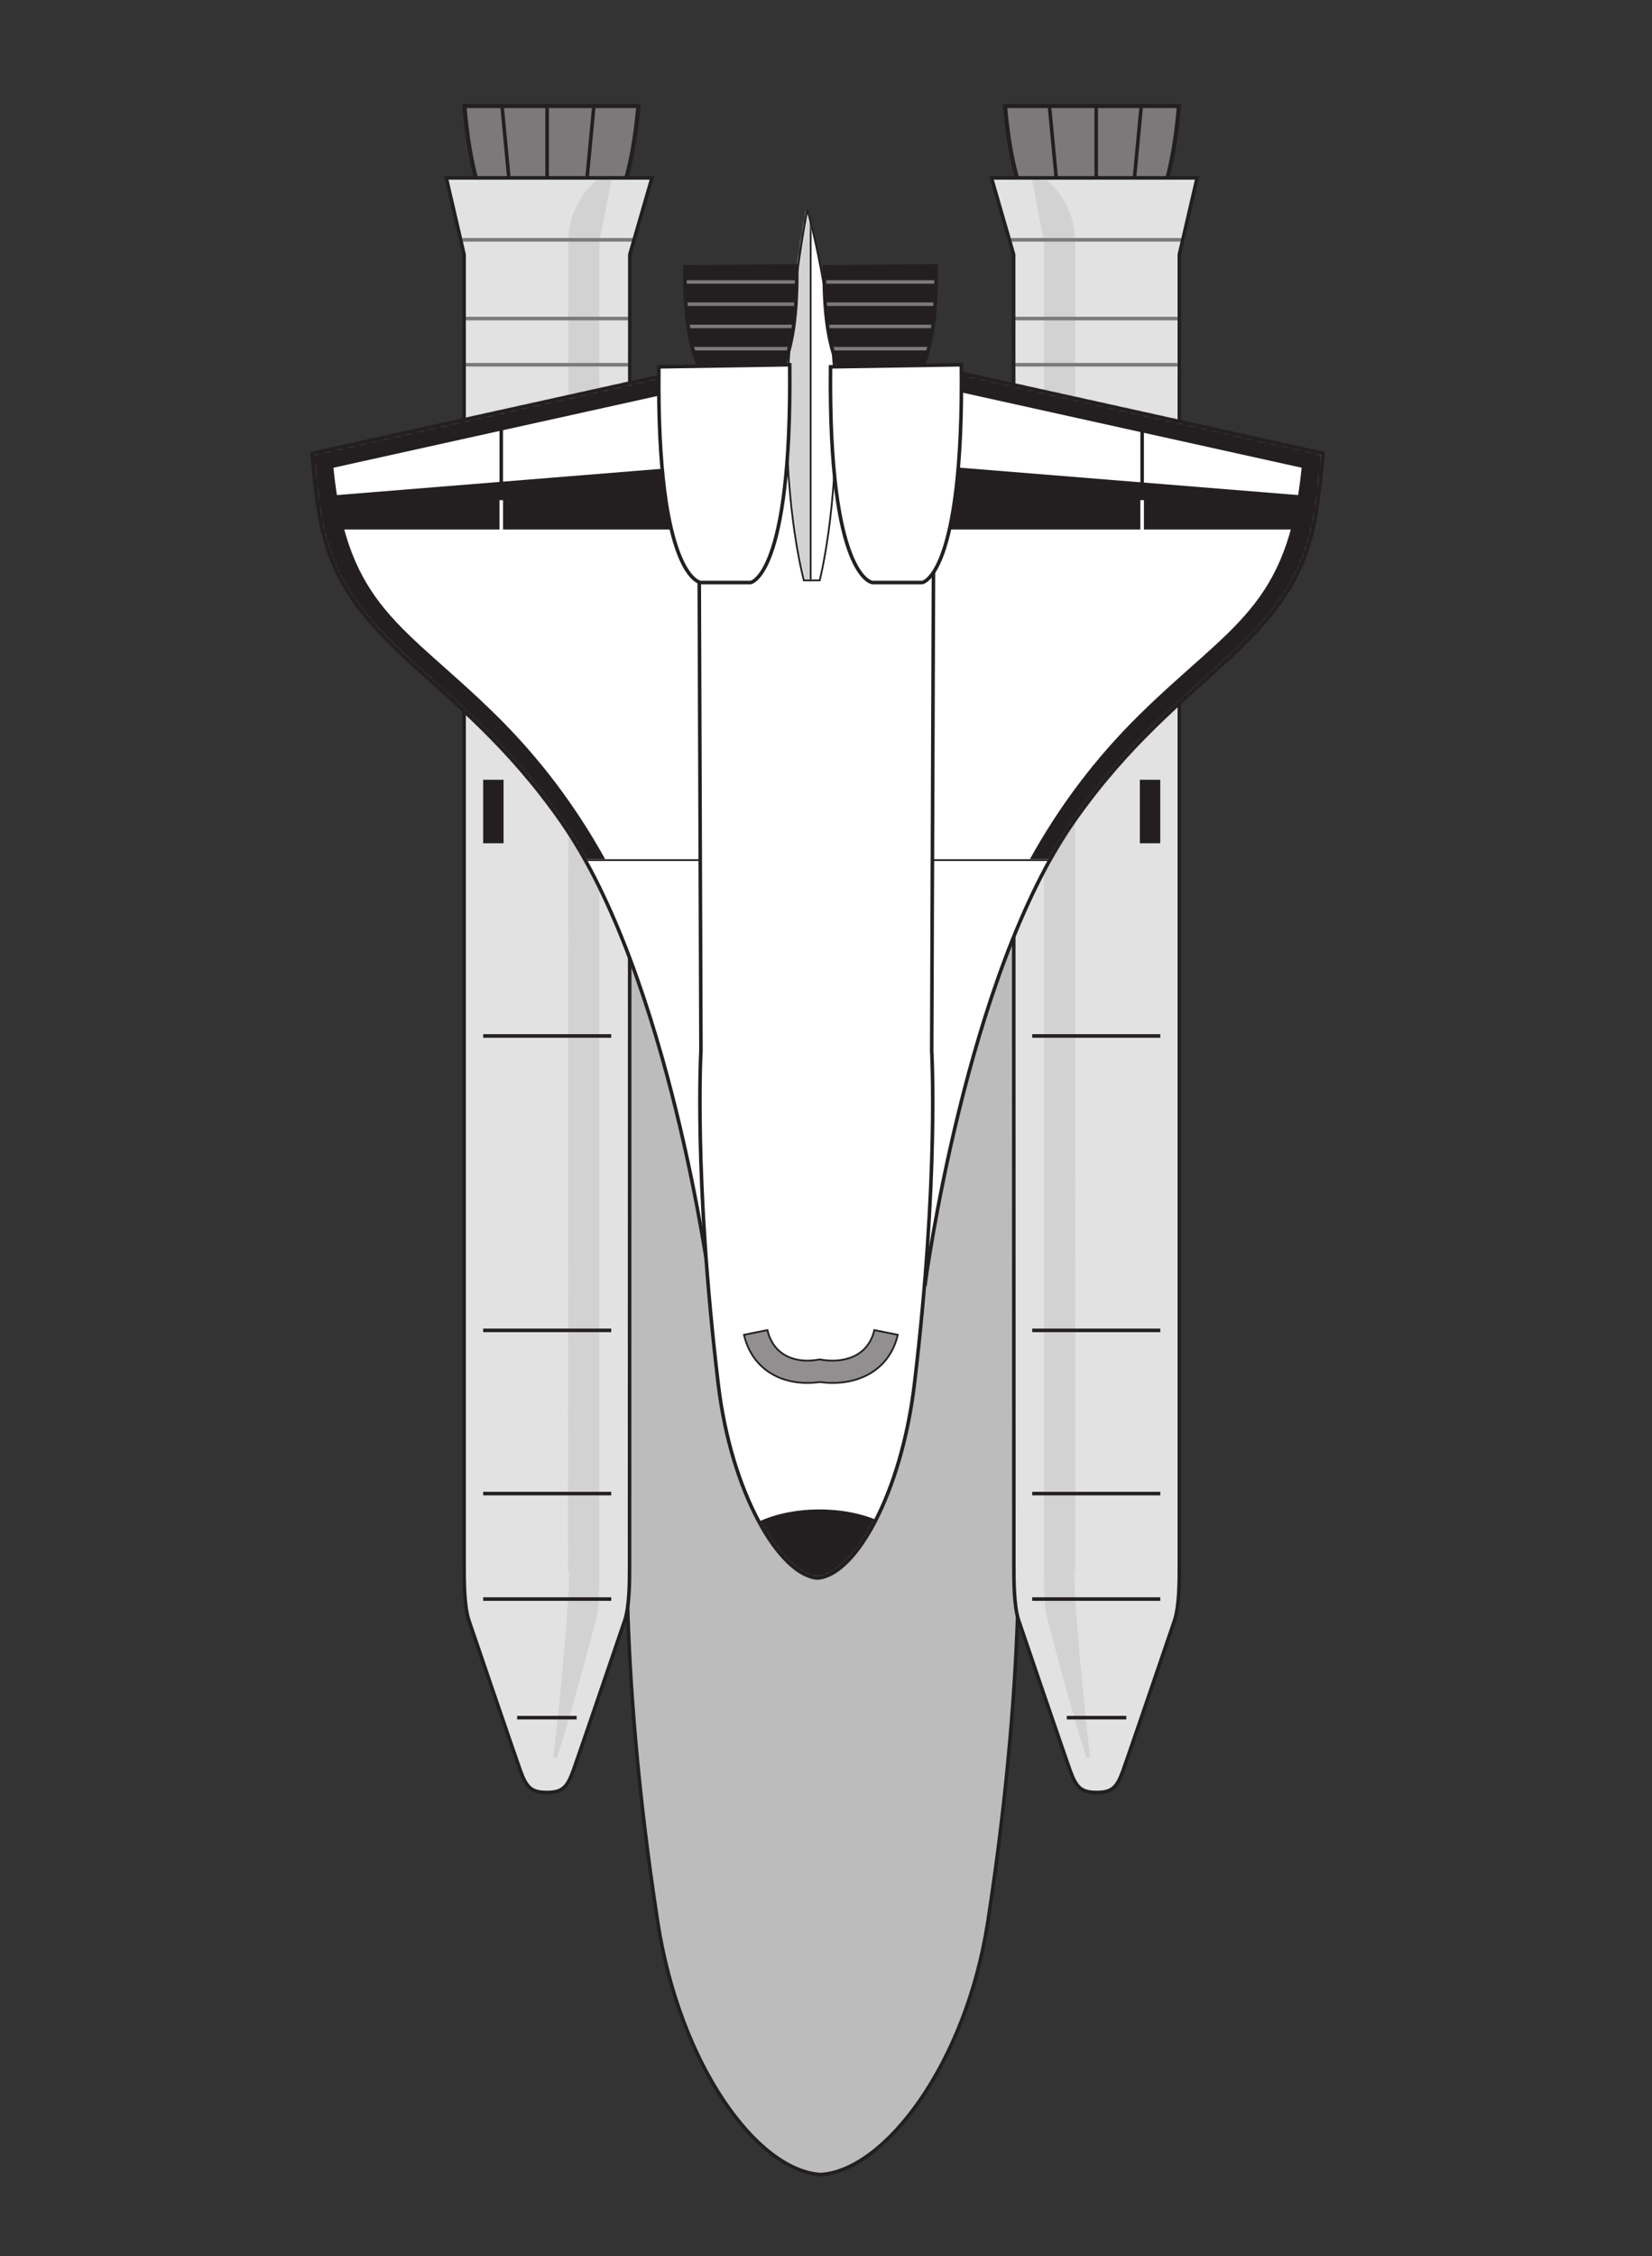 <svg width="644" height="879" viewBox="0 0 644 879" fill="none" xmlns="http://www.w3.org/2000/svg">
<rect x="0" y="0" width="644" height="879" fill="#333333" stroke="none"/>
<g clip-path="url(#clip0_1_3)">
<path d="M398.055 233L396.434 579.552C396.434 579.552 401.302 643.775 385.079 748.788C376.512 804.267 344.888 845.704 319.926 847.21C294.965 845.705 264.96 804.265 256.393 748.788C240.17 643.775 245.038 579.552 245.038 579.552L243.418 233H398.055Z" fill="#BDBCBC" stroke="#231F20" stroke-width="1.385" stroke-miterlimit="3.864"/>
<path d="M248.844 41.298C244.388 92.609 227.623 93.447 227.623 93.447H200.814C200.814 93.447 185.252 91.82 181.023 41.298L248.844 41.298Z" fill="#7B7979"/>
<mask id="mask0_1_3" style="mask-type:luminance" maskUnits="userSpaceOnUse" x="181" y="41" width="68" height="53">
<path d="M248.848 41.303C244.392 92.612 227.627 93.45 227.627 93.45L200.818 93.45C200.818 93.45 185.257 91.823 181.027 41.303L248.848 41.303Z" fill="white"/>
</mask>
<g mask="url(#mask0_1_3)">
<path d="M213.281 73.616V33.947M228.294 75.249L232.059 35.579M198.857 74.433L195.091 34.763" stroke="#231F20" stroke-width="1.385" stroke-miterlimit="3.864"/>
</g>
<mask id="mask1_1_3" style="mask-type:luminance" maskUnits="userSpaceOnUse" x="-208" y="-944" width="1357" height="1854">
<path fill-rule="evenodd" clip-rule="evenodd" d="M1148.21 909.778L-207.207 909.778L-207.207 -943.686L1148.21 -943.686L1148.21 909.778Z" fill="white"/>
</mask>
<g mask="url(#mask1_1_3)">
<mask id="mask2_1_3" style="mask-type:luminance" maskUnits="userSpaceOnUse" x="-2066" y="-1847" width="3647" height="4368">
<path d="M1580.14 2520.4L-2065.92 2520.4L-2065.92 -1846.79L1580.14 -1846.79L1580.14 2520.4Z" fill="white"/>
</mask>
<g mask="url(#mask2_1_3)">
<mask id="mask3_1_3" style="mask-type:luminance" maskUnits="userSpaceOnUse" x="-2067" y="-1847" width="3647" height="4368">
<path d="M1579.78 2520.4L-2066.28 2520.4L-2066.28 -1846.79L1579.78 -1846.79L1579.78 2520.4Z" fill="white"/>
</mask>
<g mask="url(#mask3_1_3)">
<path d="M248.848 41.303C244.392 92.612 227.627 93.45 227.627 93.45L200.818 93.45C200.818 93.45 185.257 91.823 181.027 41.303L248.848 41.303Z" stroke="#231F20" stroke-width="1.618" stroke-miterlimit="3.864"/>
<path d="M173.973 69.298L254.156 69.298L245.524 99.157C245.524 99.157 245.422 602.785 245.422 609.391C245.422 615.996 245.423 625.575 243.576 631.238C243.576 631.238 225.899 683.109 223.522 689.715C221.145 696.321 219.281 698.345 213.162 698.345C207.044 698.345 205.191 696.321 202.814 689.715C200.437 683.109 182.76 631.238 182.76 631.238C180.914 625.575 180.913 615.996 180.913 609.391L180.913 99.157L173.973 69.298Z" fill="#E2E2E2"/>
</g>
</g>
</g>
<mask id="mask4_1_3" style="mask-type:luminance" maskUnits="userSpaceOnUse" x="173" y="69" width="82" height="630">
<path d="M173.973 69.298L254.156 69.298L245.524 99.157C245.524 99.157 245.422 602.784 245.422 609.39C245.422 615.996 245.423 625.574 243.576 631.237C243.576 631.237 225.899 683.109 223.522 689.715C221.145 696.321 219.281 698.344 213.162 698.344C207.044 698.344 205.191 696.321 202.814 689.715C200.437 683.109 182.76 631.237 182.76 631.237C180.914 625.574 180.913 615.996 180.913 609.39L180.913 99.157L173.973 69.298Z" fill="white"/>
</mask>
<g mask="url(#mask4_1_3)">
<path d="M222.23 94.255L222.134 612.346C222.134 612.346 222.962 610.504 222.134 623.793C221.378 635.803 219.114 661.708 216.385 684.702C221.3 670.526 231.69 630.647 231.69 630.647C232.149 629.175 232.536 626.567 232.751 622.928C232.971 619.217 232.965 615.395 232.965 612.28L232.965 94.255L238.261 66.85C238.261 66.85 222.23 75.237 222.23 94.255Z" fill="#D3D2D2" stroke="#D3D2D2" stroke-width="1.385" stroke-miterlimit="3.864"/>
<path d="M176.641 142.102L252.411 142.102M175.759 124.114L251.529 124.114M175.759 93.439L251.529 93.439" stroke="#7B7979" stroke-width="1.385" stroke-miterlimit="3.864"/>
</g>
<mask id="mask5_1_3" style="mask-type:luminance" maskUnits="userSpaceOnUse" x="-208" y="-944" width="1357" height="1854">
<path fill-rule="evenodd" clip-rule="evenodd" d="M1148.21 909.778L-207.207 909.778L-207.207 -943.686L1148.21 -943.686L1148.21 909.778Z" fill="white"/>
</mask>
<g mask="url(#mask5_1_3)">
<mask id="mask6_1_3" style="mask-type:luminance" maskUnits="userSpaceOnUse" x="-2066" y="-1847" width="3647" height="4368">
<path d="M1580.14 2520.4L-2065.92 2520.4L-2065.92 -1846.79L1580.14 -1846.79L1580.14 2520.4Z" fill="white"/>
</mask>
<g mask="url(#mask6_1_3)">
<mask id="mask7_1_3" style="mask-type:luminance" maskUnits="userSpaceOnUse" x="-2067" y="-1847" width="3647" height="4368">
<path d="M1579.78 2520.4L-2066.28 2520.4L-2066.28 -1846.79L1579.78 -1846.79L1579.78 2520.4Z" fill="white"/>
</mask>
<g mask="url(#mask7_1_3)">
<path d="M173.973 69.298L254.156 69.298L245.524 99.157C245.524 99.157 245.422 602.784 245.422 609.39C245.422 615.996 245.422 625.574 243.575 631.237C243.575 631.237 225.899 683.109 223.522 689.715C221.145 696.321 219.28 698.344 213.162 698.344C207.043 698.344 205.191 696.321 202.813 689.715C200.436 683.109 182.76 631.237 182.76 631.237C180.913 625.574 180.913 615.996 180.913 609.39L180.913 99.157L173.973 69.298Z" stroke="#231F20" stroke-width="1.385" stroke-miterlimit="3.864"/>
<path d="M276.748 500.1C276.748 500.1 260.847 380.278 218.875 320.174C176.898 260.07 132.579 252.213 124.328 199.569C122.559 188.304 121.677 176.647 121.677 176.647L274.097 142.917L284.927 495.193L276.748 500.1Z" fill="white"/>
</g>
</g>
</g>
<mask id="mask8_1_3" style="mask-type:luminance" maskUnits="userSpaceOnUse" x="121" y="142" width="164" height="359">
<path d="M276.748 500.1C276.748 500.1 260.847 380.278 218.875 320.174C176.898 260.07 132.579 252.213 124.328 199.569C122.559 188.304 121.677 176.647 121.677 176.647L274.097 142.917L284.927 495.193L276.748 500.1Z" fill="white"/>
</mask>
<g mask="url(#mask8_1_3)">
<path d="M266.125 132.892L116.351 155.997L116.351 228.574L210.016 334.726H235.914C224.791 314.671 210.862 295.774 193.21 278.427C157.56 243.39 135.385 236.63 129.982 182.227L266.548 152.004L266.125 132.892Z" fill="#231F20"/>
<path d="M272.321 206.286L117.25 206.286V194.022L271.439 181.544L272.321 206.286Z" fill="#231F20"/>
<path d="M217.988 335.096H284.922" stroke="#231F20" stroke-width="0.693" stroke-miterlimit="3.864"/>
</g>
<mask id="mask9_1_3" style="mask-type:luminance" maskUnits="userSpaceOnUse" x="-208" y="-944" width="1357" height="1854">
<path fill-rule="evenodd" clip-rule="evenodd" d="M1148.21 909.778L-207.207 909.778L-207.207 -943.686L1148.21 -943.686L1148.21 909.778Z" fill="white"/>
</mask>
<g mask="url(#mask9_1_3)">
<mask id="mask10_1_3" style="mask-type:luminance" maskUnits="userSpaceOnUse" x="-2066" y="-1847" width="3647" height="4368">
<path d="M1580.14 2520.4L-2065.92 2520.4L-2065.92 -1846.79L1580.14 -1846.79L1580.14 2520.4Z" fill="white"/>
</mask>
<g mask="url(#mask10_1_3)">
<mask id="mask11_1_3" style="mask-type:luminance" maskUnits="userSpaceOnUse" x="-2067" y="-1847" width="3647" height="4368">
<path d="M1579.78 2520.4L-2066.28 2520.4L-2066.28 -1846.79L1579.78 -1846.79L1579.78 2520.4Z" fill="white"/>
</mask>
<g mask="url(#mask11_1_3)">
<path d="M276.748 500.1C276.748 500.1 260.847 380.278 218.875 320.174C176.898 260.07 132.579 252.213 124.328 199.569C122.559 188.304 121.677 176.647 121.677 176.647L274.097 142.917L284.927 495.193L276.748 500.1Z" stroke="#231F20" stroke-width="1.385" stroke-miterlimit="3.864"/>
<path d="M201.604 669.197H224.797M188.355 622.988H238.279M188.355 581.897H238.279M188.355 518.308H238.279M188.355 403.609H238.279" stroke="#231F20" stroke-width="1.385" stroke-miterlimit="3.864"/>
<path d="M196.302 328.535H188.354V303.797H196.302V328.535Z" fill="#231F20"/>
<path d="M195.408 162.559V199.599" stroke="#231F20" stroke-width="1.385" stroke-miterlimit="3.864"/>
<path d="M195.408 194.871V208.261" stroke="white" stroke-width="1.385" stroke-miterlimit="3.864"/>
<path d="M391.771 41.303C396.228 92.612 412.992 93.45 412.992 93.45L439.802 93.45C439.802 93.45 455.363 91.823 459.593 41.303L391.771 41.303Z" fill="#7B7979"/>
</g>
</g>
</g>
<mask id="mask12_1_3" style="mask-type:luminance" maskUnits="userSpaceOnUse" x="391" y="41" width="69" height="53">
<path d="M391.771 41.303C396.227 92.612 412.992 93.45 412.992 93.45L439.801 93.45C439.801 93.45 455.363 91.823 459.593 41.303L391.771 41.303Z" fill="white"/>
</mask>
<g mask="url(#mask12_1_3)">
<path d="M427.338 73.616V33.947M412.324 75.249L408.559 35.579M441.761 74.433L445.527 34.763" stroke="#231F20" stroke-width="1.385" stroke-miterlimit="3.864"/>
</g>
<mask id="mask13_1_3" style="mask-type:luminance" maskUnits="userSpaceOnUse" x="-208" y="-944" width="1357" height="1854">
<path fill-rule="evenodd" clip-rule="evenodd" d="M1148.21 909.778L-207.207 909.778L-207.207 -943.686L1148.21 -943.686L1148.21 909.778Z" fill="white"/>
</mask>
<g mask="url(#mask13_1_3)">
<mask id="mask14_1_3" style="mask-type:luminance" maskUnits="userSpaceOnUse" x="-2066" y="-1847" width="3647" height="4368">
<path d="M1580.14 2520.4L-2065.92 2520.4L-2065.92 -1846.79L1580.14 -1846.79L1580.14 2520.4Z" fill="white"/>
</mask>
<g mask="url(#mask14_1_3)">
<mask id="mask15_1_3" style="mask-type:luminance" maskUnits="userSpaceOnUse" x="-2067" y="-1847" width="3647" height="4368">
<path d="M1579.78 2520.4L-2066.28 2520.4L-2066.28 -1846.79L1579.78 -1846.79L1579.78 2520.4Z" fill="white"/>
</mask>
<g mask="url(#mask15_1_3)">
<path d="M391.771 41.303C396.227 92.612 412.992 93.45 412.992 93.45L439.801 93.45C439.801 93.45 455.363 91.823 459.593 41.303L391.771 41.303Z" stroke="#231F20" stroke-width="1.618" stroke-miterlimit="3.864"/>
<path d="M466.682 69.298L386.499 69.298L395.137 99.157C395.137 99.157 395.232 602.785 395.232 609.391C395.232 615.996 395.233 625.575 397.079 631.238C397.079 631.238 414.756 683.109 417.139 689.715C419.522 696.321 421.38 698.345 427.499 698.345C433.617 698.345 435.464 696.321 437.841 689.715C440.218 683.109 457.901 631.238 457.901 631.238C459.748 625.575 459.748 615.996 459.748 609.391L459.748 99.157L466.682 69.298Z" fill="#E2E2E2"/>
</g>
</g>
</g>
<mask id="mask16_1_3" style="mask-type:luminance" maskUnits="userSpaceOnUse" x="386" y="69" width="81" height="630">
<path d="M466.682 69.298L386.499 69.298L395.137 99.157C395.137 99.157 395.232 602.784 395.232 609.39C395.232 615.996 395.233 625.574 397.079 631.237C397.079 631.237 414.756 683.109 417.139 689.715C419.522 696.321 421.38 698.344 427.499 698.344C433.617 698.344 435.464 696.321 437.841 689.715C440.218 683.109 457.901 631.237 457.901 631.237C459.748 625.574 459.748 615.996 459.748 609.39L459.748 99.157L466.682 69.298Z" fill="white"/>
</mask>
<g mask="url(#mask16_1_3)">
<path d="M418.426 94.255L418.527 612.346C418.527 612.346 417.693 610.504 418.527 623.793C419.277 635.803 421.541 661.708 424.27 684.702C419.355 670.526 408.965 630.647 408.965 630.647C408.512 629.175 408.119 626.567 407.91 622.928C407.69 619.217 407.696 615.395 407.696 612.28L407.696 94.255L402.394 66.85C402.394 66.85 418.426 75.237 418.426 94.255Z" fill="#D3D2D2" stroke="#D3D2D2" stroke-width="1.385" stroke-miterlimit="3.864"/>
<path d="M464.037 142.102L388.261 142.102M464.919 124.114L389.149 124.114M464.919 93.439L389.149 93.439" stroke="#7B7979" stroke-width="1.385" stroke-miterlimit="3.864"/>
</g>
<mask id="mask17_1_3" style="mask-type:luminance" maskUnits="userSpaceOnUse" x="-208" y="-944" width="1357" height="1854">
<path fill-rule="evenodd" clip-rule="evenodd" d="M1148.21 909.778L-207.207 909.778L-207.207 -943.686L1148.21 -943.686L1148.21 909.778Z" fill="white"/>
</mask>
<g mask="url(#mask17_1_3)">
<mask id="mask18_1_3" style="mask-type:luminance" maskUnits="userSpaceOnUse" x="-2066" y="-1847" width="3647" height="4368">
<path d="M1580.14 2520.4L-2065.92 2520.4L-2065.92 -1846.79L1580.14 -1846.79L1580.14 2520.4Z" fill="white"/>
</mask>
<g mask="url(#mask18_1_3)">
<mask id="mask19_1_3" style="mask-type:luminance" maskUnits="userSpaceOnUse" x="-2067" y="-1847" width="3647" height="4368">
<path d="M1579.78 2520.4L-2066.28 2520.4L-2066.28 -1846.79L1579.78 -1846.79L1579.78 2520.4Z" fill="white"/>
</mask>
<g mask="url(#mask19_1_3)">
<path d="M466.682 69.298L386.499 69.298L395.137 99.157C395.137 99.157 395.232 602.784 395.232 609.39C395.232 615.996 395.233 625.574 397.079 631.237C397.079 631.237 414.756 683.109 417.139 689.715C419.522 696.321 421.38 698.344 427.499 698.344C433.617 698.344 435.464 696.321 437.841 689.715C440.218 683.109 457.901 631.237 457.901 631.237C459.748 625.574 459.748 615.996 459.748 609.39L459.748 99.157L466.682 69.298Z" stroke="#231F20" stroke-width="1.385" stroke-miterlimit="3.864"/>
<path d="M360.672 500.078C360.672 500.078 376.567 380.256 418.545 320.152C460.522 260.048 504.835 252.191 513.092 199.547C514.861 188.282 515.743 176.625 515.743 176.625L363.324 142.895L352.493 495.171L360.672 500.078Z" fill="white"/>
</g>
</g>
</g>
<mask id="mask20_1_3" style="mask-type:luminance" maskUnits="userSpaceOnUse" x="352" y="142" width="164" height="359">
<path d="M360.672 500.078C360.672 500.078 376.567 380.256 418.545 320.152C460.522 260.048 504.835 252.191 513.092 199.547C514.861 188.282 515.743 176.625 515.743 176.625L363.324 142.895L352.493 495.171L360.672 500.078Z" fill="white"/>
</mask>
<g mask="url(#mask20_1_3)">
<path d="M371.277 132.892L521.045 155.996V228.574L427.38 334.726L401.488 334.726C412.605 314.671 426.54 295.774 444.192 278.427C479.837 243.39 502.011 236.63 507.42 182.227L370.854 152.004L371.277 132.892Z" fill="#231F20"/>
<path d="M365.081 206.286L520.152 206.286V194.022L365.963 181.544L365.081 206.286Z" fill="#231F20"/>
<path d="M419.414 335.096H352.481" stroke="#231F20" stroke-width="0.693" stroke-miterlimit="3.864"/>
</g>
<mask id="mask21_1_3" style="mask-type:luminance" maskUnits="userSpaceOnUse" x="-208" y="-944" width="1357" height="1854">
<path fill-rule="evenodd" clip-rule="evenodd" d="M1148.21 909.778L-207.207 909.778L-207.207 -943.686L1148.21 -943.686L1148.21 909.778Z" fill="white"/>
</mask>
<g mask="url(#mask21_1_3)">
<mask id="mask22_1_3" style="mask-type:luminance" maskUnits="userSpaceOnUse" x="-2066" y="-1847" width="3647" height="4368">
<path d="M1580.14 2520.4L-2065.92 2520.4L-2065.92 -1846.79L1580.14 -1846.79L1580.14 2520.4Z" fill="white"/>
</mask>
<g mask="url(#mask22_1_3)">
<mask id="mask23_1_3" style="mask-type:luminance" maskUnits="userSpaceOnUse" x="-2067" y="-1847" width="3647" height="4368">
<path d="M1579.78 2520.4L-2066.28 2520.4L-2066.28 -1846.79L1579.78 -1846.79L1579.78 2520.4Z" fill="white"/>
</mask>
<g mask="url(#mask23_1_3)">
<path d="M360.672 500.078C360.672 500.078 376.567 380.257 418.545 320.153C460.522 260.049 504.835 252.191 513.092 199.547C514.861 188.282 515.743 176.625 515.743 176.625L363.324 142.895L352.493 495.171L360.672 500.078Z" stroke="#231F20" stroke-width="1.385" stroke-miterlimit="3.864"/>
<path d="M439.075 669.197H415.876M452.318 622.988H402.394M452.318 581.897H402.394M452.318 518.308H402.394M452.318 403.609H402.394" stroke="#231F20" stroke-width="1.385" stroke-miterlimit="3.864"/>
<path d="M452.3 328.535H444.353V303.797H452.3V328.535Z" fill="#231F20"/>
<path d="M364.187 143.733L272.285 143.364L273.25 409.365C273.25 409.365 270.361 458.662 279.994 539.262C285.088 581.842 303.879 613.653 318.707 614.805C333.542 613.653 351.367 581.842 356.46 539.262C366.094 458.662 363.204 409.365 363.204 409.365L364.187 143.733Z" fill="white"/>
</g>
</g>
</g>
<mask id="mask24_1_3" style="mask-type:luminance" maskUnits="userSpaceOnUse" x="272" y="143" width="93" height="472">
<path d="M364.187 143.733L272.285 143.364L273.25 409.365C273.25 409.365 270.361 458.662 279.994 539.262C285.088 581.842 303.878 613.653 318.707 614.805C333.541 613.653 351.367 581.842 356.46 539.262C366.094 458.662 363.204 409.365 363.204 409.365L364.187 143.733Z" fill="white"/>
</mask>
<g mask="url(#mask24_1_3)">
<path d="M355.132 607.438C355.132 617.943 339.16 626.457 319.458 626.457C299.756 626.457 283.778 617.943 283.778 607.438C283.778 596.934 299.75 588.42 319.458 588.42C339.166 588.42 355.132 596.934 355.132 607.438Z" fill="#231F20" stroke="#231F20" stroke-width="0.693" stroke-miterlimit="3.864"/>
</g>
<mask id="mask25_1_3" style="mask-type:luminance" maskUnits="userSpaceOnUse" x="-208" y="-944" width="1357" height="1854">
<path fill-rule="evenodd" clip-rule="evenodd" d="M1148.21 909.778L-207.207 909.778L-207.207 -943.686L1148.21 -943.686L1148.21 909.778Z" fill="white"/>
</mask>
<g mask="url(#mask25_1_3)">
<mask id="mask26_1_3" style="mask-type:luminance" maskUnits="userSpaceOnUse" x="-2066" y="-1847" width="3647" height="4368">
<path d="M1580.14 2520.4L-2065.92 2520.4L-2065.92 -1846.79L1580.14 -1846.79L1580.14 2520.4Z" fill="white"/>
</mask>
<g mask="url(#mask26_1_3)">
<mask id="mask27_1_3" style="mask-type:luminance" maskUnits="userSpaceOnUse" x="-2067" y="-1847" width="3647" height="4368">
<path d="M1579.78 2520.4L-2066.28 2520.4L-2066.28 -1846.79L1579.78 -1846.79L1579.78 2520.4Z" fill="white"/>
</mask>
<g mask="url(#mask27_1_3)">
<path d="M364.187 143.733L272.285 143.364L273.25 409.365C273.25 409.365 270.361 458.662 279.994 539.262C285.088 581.842 303.879 613.653 318.707 614.805C333.542 613.653 351.367 581.842 356.46 539.262C366.094 458.662 363.204 409.365 363.204 409.365L364.187 143.733Z" stroke="#231F20" stroke-width="1.385" stroke-miterlimit="3.864"/>
<path d="M299.178 518.203C301.579 528.548 310.73 531.371 319.541 529.618C328.43 531.316 338.373 528.801 340.834 518.203L349.985 520.028C346.66 534.332 333.661 540.348 319.577 538.44C305.606 540.398 293.274 534.018 290.021 520.028L299.178 518.203Z" fill="#918F90" stroke="#231F20" stroke-width="0.693" stroke-miterlimit="3.864"/>
<path d="M314.739 81.777C314.739 81.777 307.674 116.543 306.792 157.629C305.91 198.715 313.369 226.12 313.369 226.12H319.547C319.547 226.12 326.613 198.715 325.731 157.629C324.849 116.543 314.739 81.777 314.739 81.777Z" fill="white"/>
</g>
</g>
</g>
<mask id="mask28_1_3" style="mask-type:luminance" maskUnits="userSpaceOnUse" x="306" y="81" width="20" height="146">
<path d="M314.739 81.777C314.739 81.777 307.674 116.543 306.792 157.629C305.91 198.715 313.369 226.12 313.369 226.12H319.547C319.547 226.12 326.613 198.715 325.731 157.629C324.849 116.543 314.739 81.777 314.739 81.777Z" fill="white"/>
</mask>
<g mask="url(#mask28_1_3)">
<path d="M316.026 72.788L316.026 236.966H303.431L303.431 71.967L316.026 72.788Z" fill="#D3D2D2" stroke="#231F20" stroke-width="0.693" stroke-miterlimit="3.864"/>
</g>
<mask id="mask29_1_3" style="mask-type:luminance" maskUnits="userSpaceOnUse" x="-208" y="-944" width="1357" height="1854">
<path fill-rule="evenodd" clip-rule="evenodd" d="M1148.21 909.778L-207.207 909.778L-207.207 -943.686L1148.21 -943.686L1148.21 909.778Z" fill="white"/>
</mask>
<g mask="url(#mask29_1_3)">
<mask id="mask30_1_3" style="mask-type:luminance" maskUnits="userSpaceOnUse" x="-2066" y="-1847" width="3647" height="4368">
<path d="M1580.14 2520.4L-2065.92 2520.4L-2065.92 -1846.79L1580.14 -1846.79L1580.14 2520.4Z" fill="white"/>
</mask>
<g mask="url(#mask30_1_3)">
<mask id="mask31_1_3" style="mask-type:luminance" maskUnits="userSpaceOnUse" x="-2067" y="-1847" width="3647" height="4368">
<path d="M1579.78 2520.4L-2066.28 2520.4L-2066.28 -1846.79L1579.78 -1846.79L1579.78 2520.4Z" fill="white"/>
</mask>
<g mask="url(#mask31_1_3)">
<path d="M314.739 81.777C314.739 81.777 307.674 116.543 306.792 157.629C305.91 198.715 313.369 226.12 313.369 226.12H319.547C319.547 226.12 326.613 198.715 325.731 157.629C324.849 116.543 314.739 81.777 314.739 81.777Z" stroke="#231F20" stroke-width="0.693" stroke-miterlimit="3.864"/>
<path d="M321.352 103.999C320.596 150.29 335.299 151.084 335.299 151.084H351.897C351.897 151.084 365.677 149.832 364.926 103.541L321.352 103.999Z" fill="#231F20"/>
</g>
</g>
</g>
<mask id="mask32_1_3" style="mask-type:luminance" maskUnits="userSpaceOnUse" x="321" y="103" width="44" height="49">
<path d="M321.352 103.998C320.596 150.29 335.299 151.084 335.299 151.084H351.897C351.897 151.084 365.677 149.832 364.926 103.541L321.352 103.998Z" fill="white"/>
</mask>
<g mask="url(#mask32_1_3)">
<path d="M373.005 109.844L318.666 109.844M373.005 118.507L318.666 118.507M373.005 127.175L318.666 127.175M373.005 135.837L318.666 135.837" stroke="#7B7979" stroke-width="1.385" stroke-miterlimit="3.864"/>
</g>
<mask id="mask33_1_3" style="mask-type:luminance" maskUnits="userSpaceOnUse" x="-208" y="-944" width="1357" height="1854">
<path fill-rule="evenodd" clip-rule="evenodd" d="M1148.21 909.778L-207.207 909.778L-207.207 -943.686L1148.21 -943.686L1148.21 909.778Z" fill="white"/>
</mask>
<g mask="url(#mask33_1_3)">
<mask id="mask34_1_3" style="mask-type:luminance" maskUnits="userSpaceOnUse" x="-2066" y="-1847" width="3647" height="4368">
<path d="M1580.14 2520.4L-2065.92 2520.4L-2065.92 -1846.79L1580.14 -1846.79L1580.14 2520.4Z" fill="white"/>
</mask>
<g mask="url(#mask34_1_3)">
<mask id="mask35_1_3" style="mask-type:luminance" maskUnits="userSpaceOnUse" x="-2067" y="-1847" width="3647" height="4368">
<path d="M1579.78 2520.4L-2066.28 2520.4L-2066.28 -1846.79L1579.78 -1846.79L1579.78 2520.4Z" fill="white"/>
</mask>
<g mask="url(#mask35_1_3)">
<path d="M321.352 103.998C320.596 150.29 335.299 151.084 335.299 151.084H351.897C351.897 151.084 365.677 149.832 364.926 103.541L321.352 103.998Z" stroke="#231F20" stroke-width="1.385" stroke-miterlimit="3.864"/>
<path d="M267.019 103.998C266.262 150.29 280.966 151.084 280.966 151.084H297.563C297.563 151.084 311.344 149.832 310.593 103.541L267.019 103.998Z" fill="#231F20"/>
</g>
</g>
</g>
<mask id="mask36_1_3" style="mask-type:luminance" maskUnits="userSpaceOnUse" x="266" y="103" width="45" height="49">
<path d="M267.019 103.998C266.262 150.29 280.966 151.084 280.966 151.084H297.563C297.563 151.084 311.344 149.832 310.593 103.541L267.019 103.998Z" fill="white"/>
</mask>
<g mask="url(#mask36_1_3)">
<path d="M318.672 109.844L264.326 109.844M318.672 118.507L264.326 118.507M318.672 127.175L264.326 127.175M318.672 135.837L264.326 135.837" stroke="#7B7979" stroke-width="1.385" stroke-miterlimit="3.864"/>
</g>
<path d="M267.005 104.01C266.249 150.303 280.952 151.095 280.952 151.095H297.55C297.55 151.095 311.33 149.844 310.58 103.552L267.005 104.01Z" stroke="#231F20" stroke-width="1.385" stroke-miterlimit="3.864"/>
<path d="M323.764 142.925C322.883 225.534 340.095 226.956 340.095 226.956H359.523C359.523 226.956 375.656 224.717 374.775 142.108L323.764 142.925Z" fill="white" stroke="#231F20" stroke-width="1.385" stroke-miterlimit="3.864"/>
<path d="M256.843 142.925C255.955 225.534 273.173 226.956 273.173 226.956H292.601C292.601 226.956 308.729 224.717 307.847 142.108L256.843 142.925Z" fill="white" stroke="#231F20" stroke-width="1.385" stroke-miterlimit="3.864"/>
<path d="M445.238 162.549V199.59" stroke="#231F20" stroke-width="1.385" stroke-miterlimit="3.864"/>
<path d="M445.238 194.855V208.244" stroke="white" stroke-width="1.385" stroke-miterlimit="3.864"/>
</g>
<defs>
<clipPath id="clip0_1_3">
<rect width="643.615" height="878.866" fill="white" transform="matrix(-1 0 0 -1 643.615 878.866)"/>
</clipPath>
</defs>
</svg>

